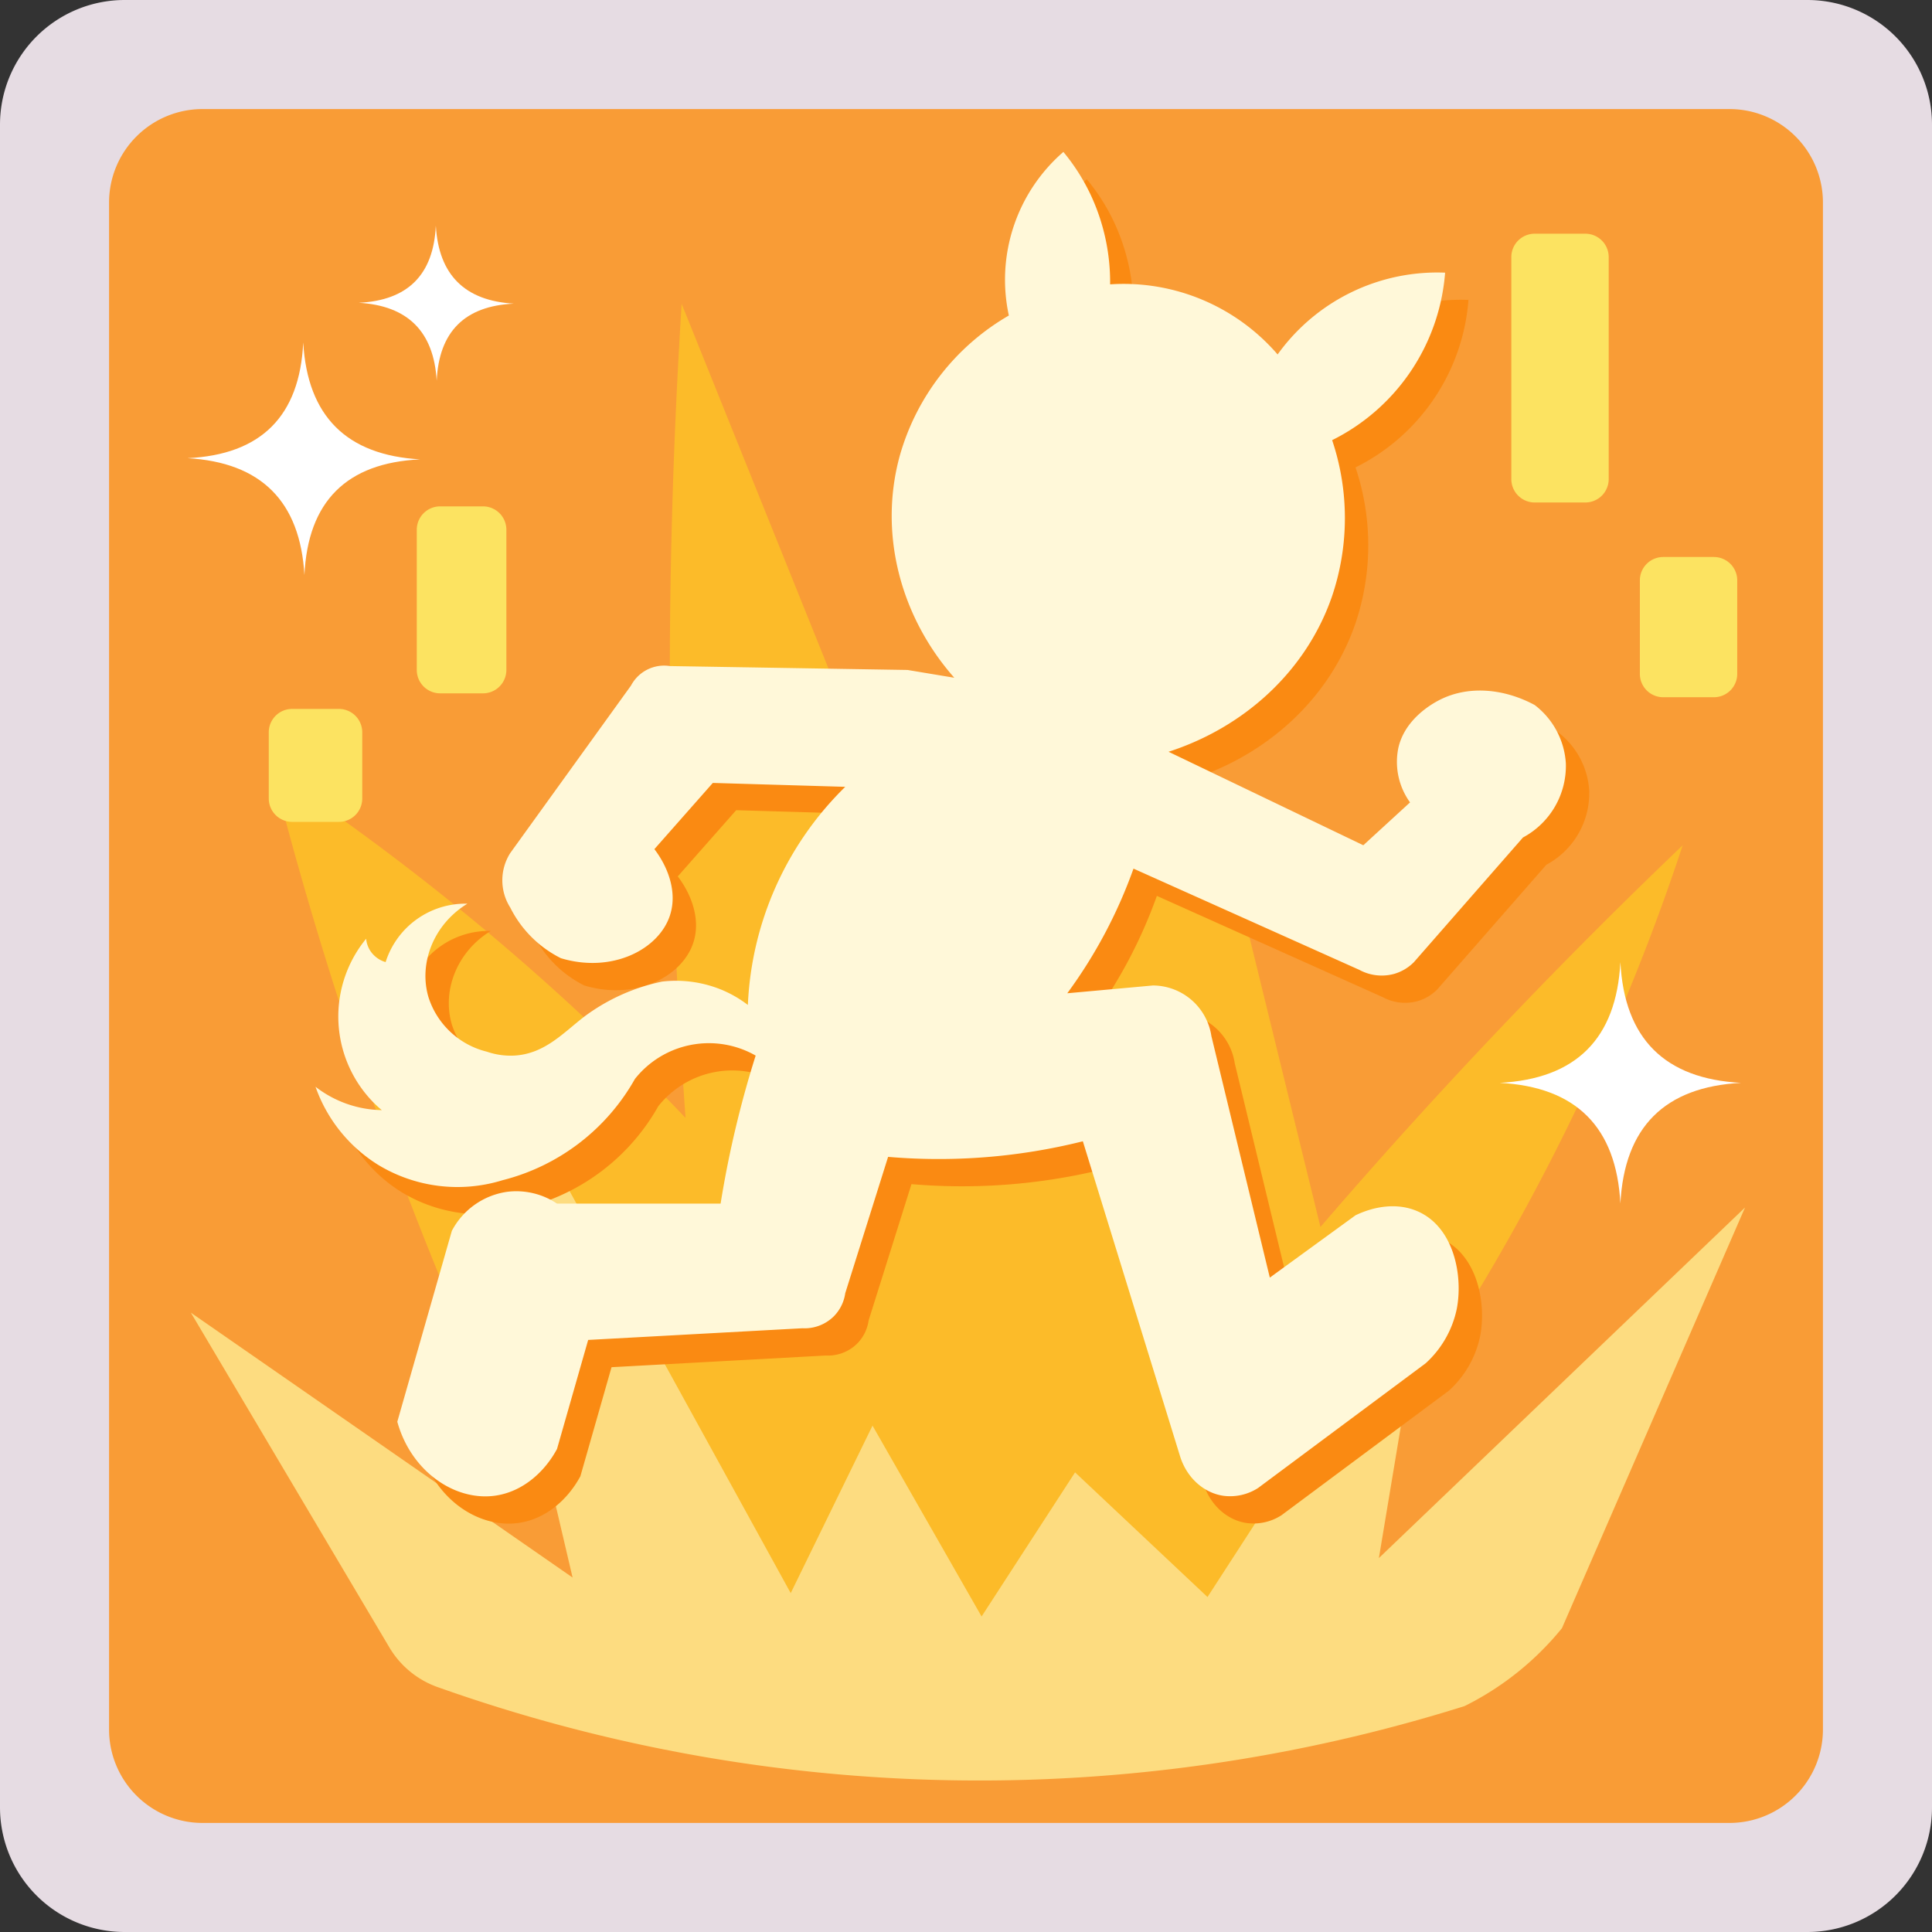<svg id="buff_speed.svg" data-name="buff/speed.svg" xmlns="http://www.w3.org/2000/svg" width="496" height="496" viewBox="0 0 496 496">
  <rect x="0" y="0" width="496" height="496" fill="#333333" stroke="none"/>
  <defs>
    <style>
      .cls-1 {
        fill: #f99c36;
      }

      .cls-2 {
        fill: #fcbb29;
      }

      .cls-2, .cls-3, .cls-4, .cls-5, .cls-6, .cls-7, .cls-8 {
        fill-rule: evenodd;
      }

      .cls-3 {
        fill: #fddc80;
      }

      .cls-4 {
        fill: #fce361;
      }

      .cls-5 {
        fill: #fff;
      }

      .cls-6 {
        fill: #fa8a12;
      }

      .cls-7 {
        fill: #fff8d9;
      }

      .cls-8 {
        fill: #e6dce3;
      }
    </style>
  </defs>
  <rect id="background" class="cls-1" x="25" y="25" width="446" height="446"/>
  <path id="explosion_rear" class="cls-2" d="M183,86c-2.293,36.514-3.281,72.418-3,109,0.258,33.6,1.574,66.489,4,100a622.905,622.905,0,0,0-56-52q-24.069-19.745-50-37c6.4,25.077,13.664,49.512,22,74a987.441,987.441,0,0,0,45,110l37,19,18,23,140-2,14-41a566.9,566.9,0,0,0,43-66,567.453,567.453,0,0,0,43-98c-15.117,14.456-29.545,28.884-44,44-16.929,17.7-33.019,35.435-49,54L311,176l-66,64Z" transform="translate(-8 -8)"/>
  <path id="explosion_front" class="cls-3" d="M57,345l51,86a23.59,23.59,0,0,0,12,10,415.425,415.425,0,0,0,264,5,75.356,75.356,0,0,0,25-20l47-108-94,90,13-78-57,88-34-32-24,37-28-49-21,43L145,297l-16,5,26,111Z" transform="translate(-8 -8)"/>
  <path id="column" class="cls-4" d="M448,187H435a6,6,0,0,1-6-6V157a6,6,0,0,1,6-6h13a6,6,0,0,1,6,6v24A6,6,0,0,1,448,187Zm-33-50H402a6,6,0,0,1-6-6V74a6,6,0,0,1,6-6h13a6,6,0,0,1,6,6v57A6,6,0,0,1,415,137ZM132,186H121a6,6,0,0,1-6-6V144a6,6,0,0,1,6-6h11a6,6,0,0,1,6,6v36A6,6,0,0,1,132,186ZM95,219H83a6,6,0,0,1-6-6V196a6,6,0,0,1,6-6H95a6,6,0,0,1,6,6v17A6,6,0,0,1,95,219Z" transform="translate(-8 -8)"/>
  <path id="twinkle" class="cls-5" d="M424,316.98q-1.55-29.432-30.98-30.98,29.432-1.55,30.98-30.98,1.55,29.432,30.98,30.98Q425.549,287.55,424,316.98ZM120.11,105.753q-1.1-18.919-20.019-20.02,18.908-.89,19.8-19.8,1.1,18.92,20.02,20.02Q121,86.845,120.11,105.753ZM86.155,155.634q-1.64-28.368-30.008-30.007,28.353-1.347,29.7-29.7,1.64,28.368,30.008,30.008Q87.5,127.282,86.155,155.634Z" transform="translate(-8 -8)"/>
  <path id="dash_shadow" class="cls-6" d="M259,189c-13.621-15.4-19.562-36.73-14-57a60.644,60.644,0,0,1,28-36,43.43,43.43,0,0,1,14-42,52,52,0,0,1,7,11,52.95,52.95,0,0,1,5,23,52.2,52.2,0,0,1,43,18,50.416,50.416,0,0,1,43-21,52.54,52.54,0,0,1-29,43,62.79,62.79,0,0,1,0,40c-6.661,19.4-22.681,33.759-42,40l50,24,12-11a17.757,17.757,0,0,1-3-14c1.263-5.641,5.758-9.671,10-12,7.721-4.239,17.19-3.215,25,1a20.418,20.418,0,0,1,8,15,20.847,20.847,0,0,1-11,19l-28,32a11.676,11.676,0,0,1-5,3,12.044,12.044,0,0,1-9-1l-58-26a124.851,124.851,0,0,1-17,32l22-2a15.25,15.25,0,0,1,15,13l15,62,22-16c5.053-2.422,10.91-3.245,16-1,9.326,4.114,11.629,16.59,10,25a25.984,25.984,0,0,1-8,14l-43,32a13.229,13.229,0,0,1-9,2c-4.95-.751-9.257-4.565-11-10l-25-81a152.555,152.555,0,0,1-50,4l-11,35a10.519,10.519,0,0,1-3,6,10.651,10.651,0,0,1-8,3l-55,3-8,28c-3.25,6.023-8.942,11.053-16,12-10.223,1.372-21.459-6.195-25-19l14-49a19.1,19.1,0,0,1,14-10,18.8,18.8,0,0,1,13,3h42c1.083-6.751,2.4-13.352,4-20,1.464-6.094,3.111-12.023,5-18a24.226,24.226,0,0,0-31,6,54.258,54.258,0,0,1-34,26,39.229,39.229,0,0,1-32-4,38.778,38.778,0,0,1-16-20,28.5,28.5,0,0,0,17,6,31.476,31.476,0,0,1-4-44,6.867,6.867,0,0,0,1,3,7.063,7.063,0,0,0,4,3,21.506,21.506,0,0,1,21-15c-8.68,5.287-12.567,15.313-10,24a20.98,20.98,0,0,0,15,14,18.76,18.76,0,0,0,7,1c7.858-.413,12.718-5.955,18-10a50.572,50.572,0,0,1,20-9,30.819,30.819,0,0,1,15,2,30.083,30.083,0,0,1,7,4,83.44,83.44,0,0,1,25-56l-34-1-15,17c3.5,4.572,5.947,11.028,4,17-2.859,8.77-14.868,14.946-28,11a29.069,29.069,0,0,1-13-13,13.038,13.038,0,0,1,0-14l31-43a9.618,9.618,0,0,1,10-5l61,1Z" transform="translate(-8 -8)"/>
  <path id="dash" class="cls-7" d="M253,182c-13.621-15.4-19.562-36.73-14-57a60.644,60.644,0,0,1,28-36,43.43,43.43,0,0,1,14-42,52,52,0,0,1,7,11,52.95,52.95,0,0,1,5,23,52.2,52.2,0,0,1,43,18,50.416,50.416,0,0,1,43-21,52.54,52.54,0,0,1-29,43,62.79,62.79,0,0,1,0,40c-6.661,19.4-22.681,33.759-42,40l50,24,12-11a17.757,17.757,0,0,1-3-14c1.263-5.641,5.758-9.671,10-12,7.721-4.239,17.19-3.215,25,1a20.418,20.418,0,0,1,8,15,20.847,20.847,0,0,1-11,19l-28,32a11.676,11.676,0,0,1-5,3,12.044,12.044,0,0,1-9-1l-58-26a124.851,124.851,0,0,1-17,32l22-2a15.25,15.25,0,0,1,15,13l15,62,22-16c5.053-2.422,10.91-3.245,16-1,9.326,4.114,11.629,16.59,10,25a25.984,25.984,0,0,1-8,14l-43,32a13.229,13.229,0,0,1-9,2c-4.95-.751-9.257-4.565-11-10l-25-81a152.555,152.555,0,0,1-50,4l-11,35a10.519,10.519,0,0,1-3,6,10.651,10.651,0,0,1-8,3l-55,3-8,28c-3.25,6.023-8.942,11.053-16,12-10.223,1.372-21.459-6.195-25-19l14-49a19.1,19.1,0,0,1,14-10,18.8,18.8,0,0,1,13,3h42c1.083-6.751,2.4-13.352,4-20,1.464-6.094,3.111-12.023,5-18a24.226,24.226,0,0,0-31,6,54.258,54.258,0,0,1-34,26,39.229,39.229,0,0,1-32-4,38.777,38.777,0,0,1-16-20,28.5,28.5,0,0,0,17,6,31.476,31.476,0,0,1-4-44,6.867,6.867,0,0,0,1,3,7.063,7.063,0,0,0,4,3,21.506,21.506,0,0,1,21-15c-8.68,5.287-12.567,15.313-10,24a20.98,20.98,0,0,0,15,14,18.76,18.76,0,0,0,7,1c7.858-.413,12.718-5.955,18-10a50.572,50.572,0,0,1,20-9,30.819,30.819,0,0,1,15,2,30.083,30.083,0,0,1,7,4,83.44,83.44,0,0,1,25-56l-34-1-15,17c3.5,4.572,5.947,11.028,4,17-2.859,8.77-14.868,14.946-28,11a29.069,29.069,0,0,1-13-13,13.038,13.038,0,0,1,0-14l31-43a9.618,9.618,0,0,1,10-5l61,1Z" transform="translate(-8 -8)"/>
  <path id="frame" class="cls-8" d="M40,8H472a32,32,0,0,1,32,32V472a32,32,0,0,1-32,32H40A32,32,0,0,1,8,472V40A32,32,0,0,1,40,8ZM60,36H452a24,24,0,0,1,24,24V452a24,24,0,0,1-24,24H60a24,24,0,0,1-24-24V60A24,24,0,0,1,60,36Z" transform="translate(-8 -8)"/>
</svg>
